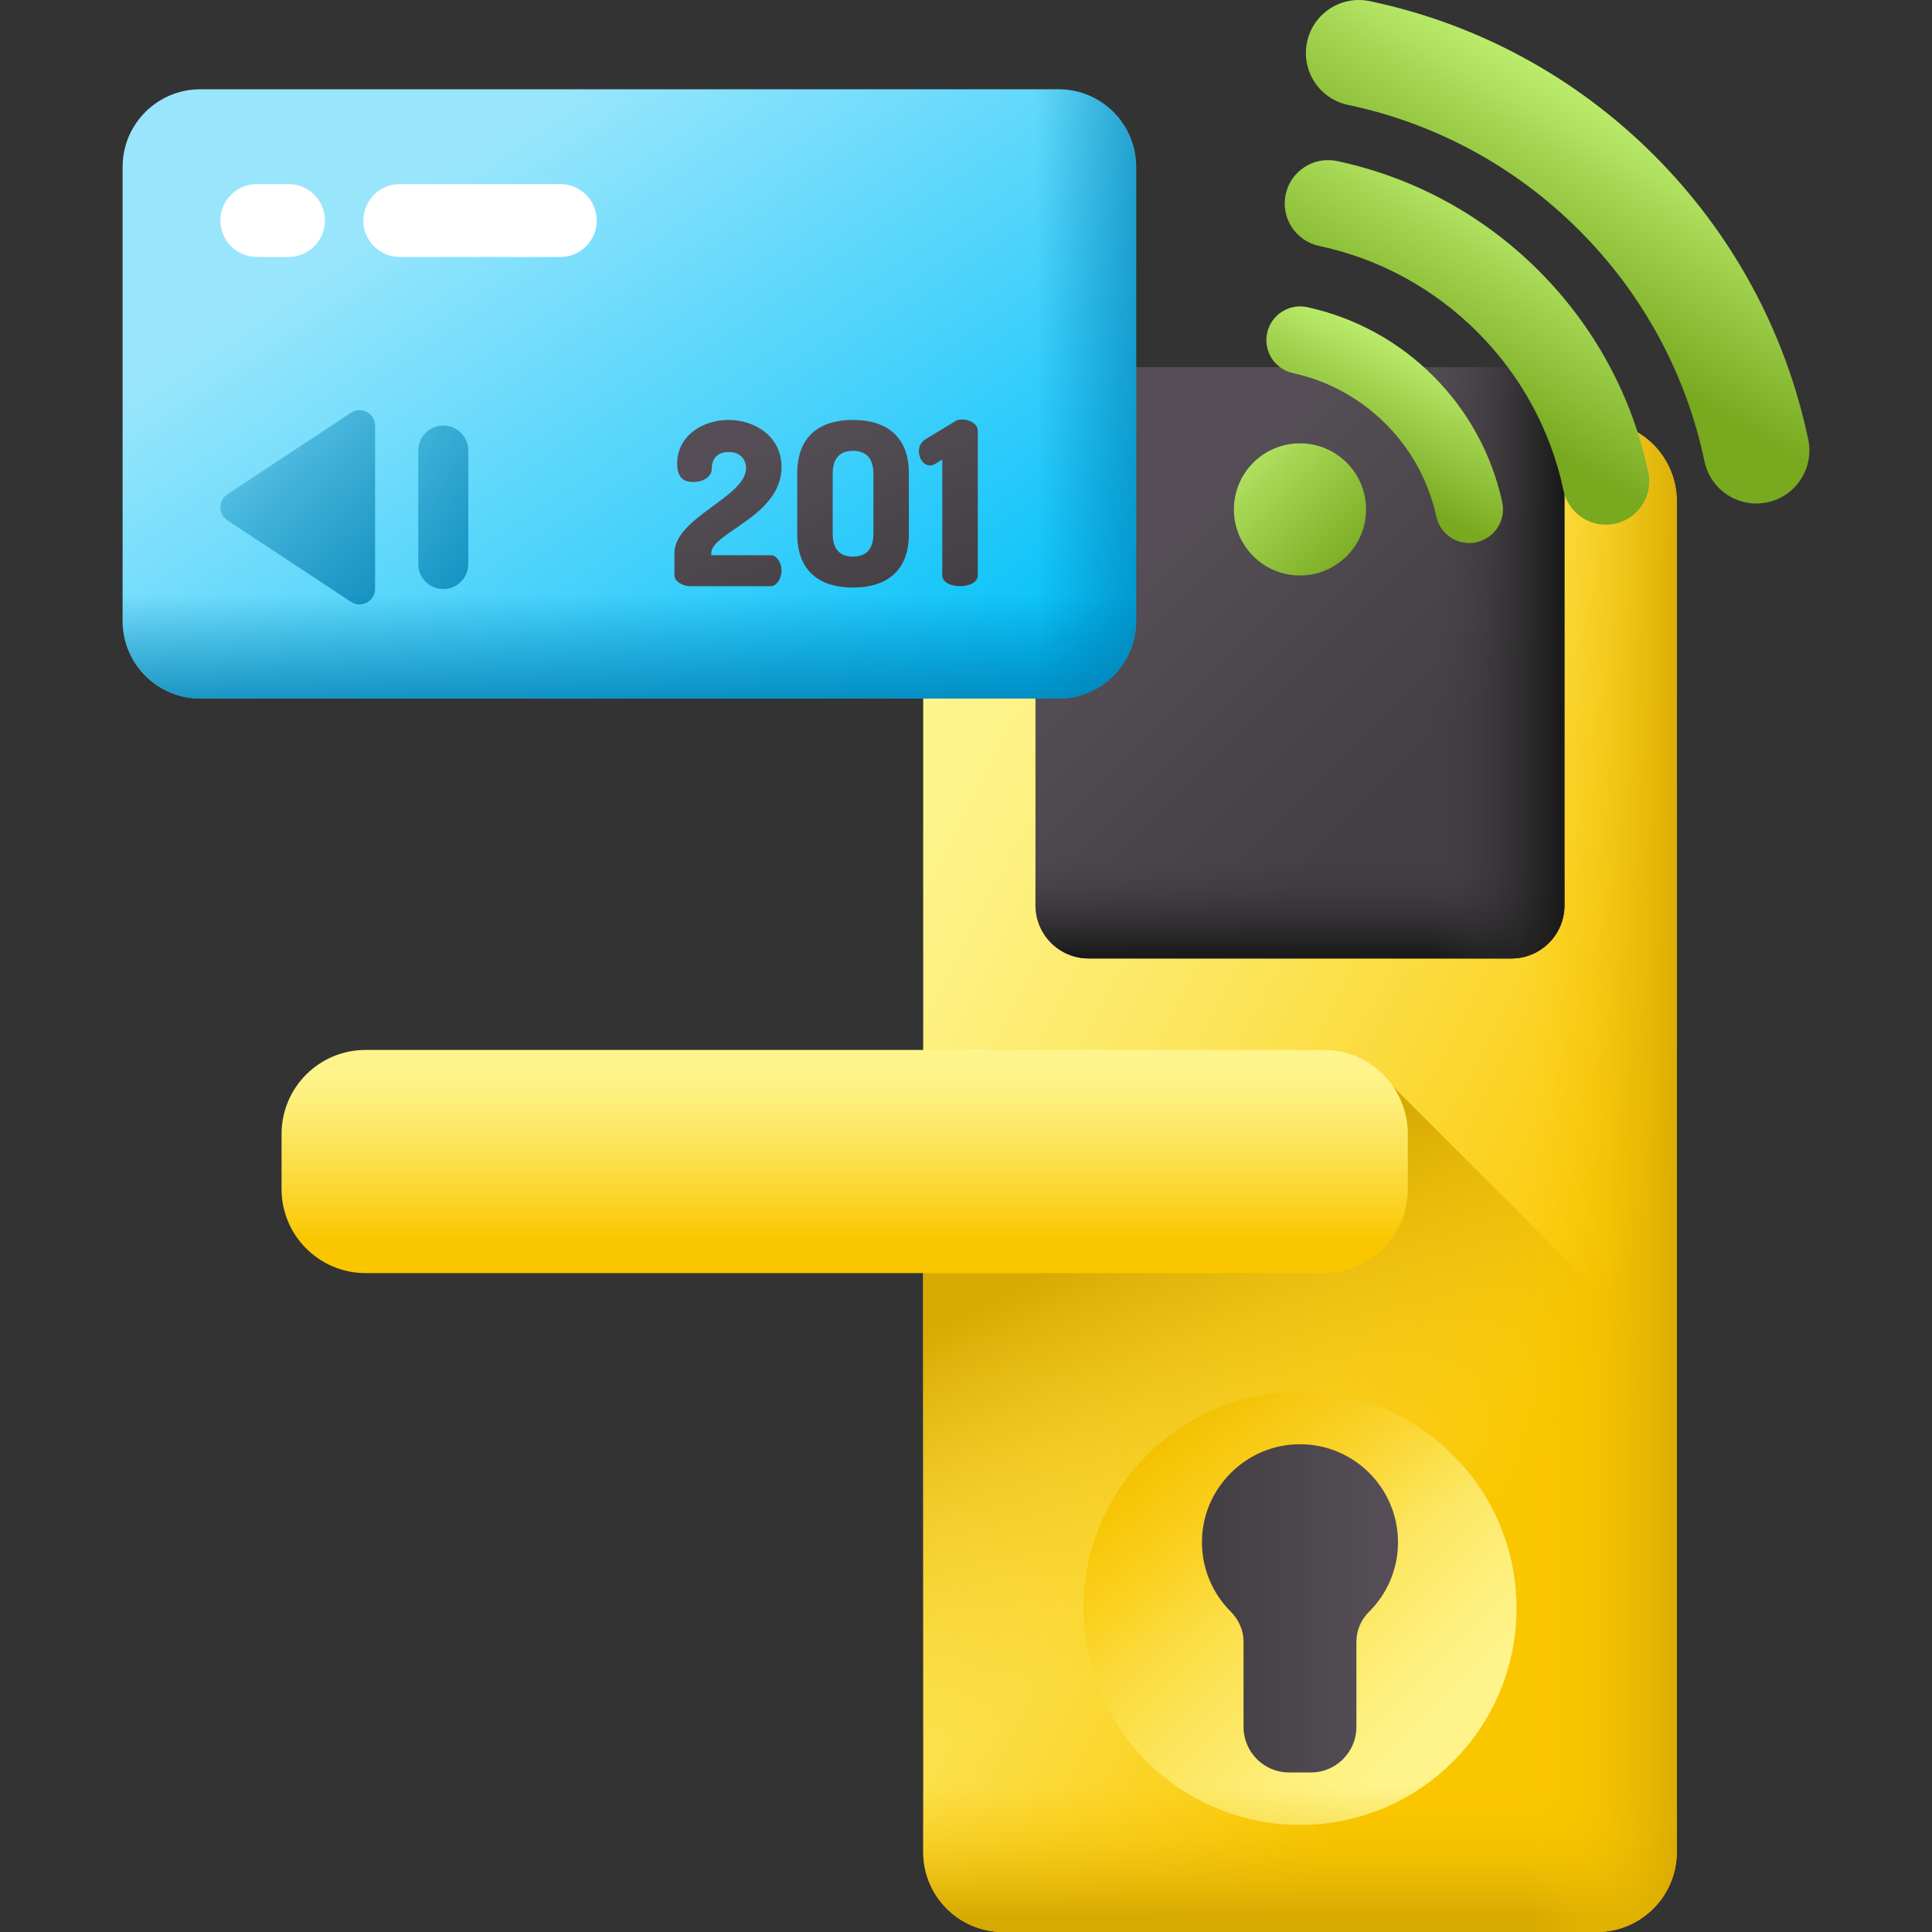 <svg id="Capa_1" enable-background="new 0 0 510 510" height="512" viewBox="0 0 510 510" width="512" xmlns="http://www.w3.org/2000/svg" xmlns:xlink="http://www.w3.org/1999/xlink"><rect x="0" y="0" width="510" height="510" fill="#333333" stroke="none"/><linearGradient id="lg1"><stop offset="0" stop-color="#fef48b"/><stop offset=".146" stop-color="#fdf07e"/><stop offset=".416" stop-color="#fce55c"/><stop offset=".778" stop-color="#fbd325"/><stop offset="1" stop-color="#fac600"/></linearGradient><linearGradient id="SVGID_1_" gradientUnits="userSpaceOnUse" x1="223.987" x2="421.679" xlink:href="#lg1" y1="249.149" y2="351.064"/><linearGradient id="SVGID_00000036934969372887674760000010876770988297319043_" gradientUnits="userSpaceOnUse" x1="377.162" x2="300.793" xlink:href="#lg1" y1="458.567" y2="382.198"/><linearGradient id="lg2"><stop offset="0" stop-color="#fac600" stop-opacity="0"/><stop offset=".408" stop-color="#efbd01" stop-opacity=".408"/><stop offset="1" stop-color="#d7aa02"/></linearGradient><linearGradient id="SVGID_00000163041689239758500060000008069956235064574639_" gradientUnits="userSpaceOnUse" x1="338.718" x2="296.051" xlink:href="#lg2" y1="418.132" y2="326.799"/><linearGradient id="lg3"><stop offset="0" stop-color="#554e56"/><stop offset="1" stop-color="#433f43"/></linearGradient><linearGradient id="SVGID_00000009585911715129819000000017653746577066258821_" gradientUnits="userSpaceOnUse" x1="363.983" x2="320.456" xlink:href="#lg3" y1="424.567" y2="424.567"/><linearGradient id="SVGID_00000101074975686292747500000005947176516541055621_" gradientUnits="userSpaceOnUse" x1="343.162" x2="343.162" xlink:href="#lg2" y1="471.442" y2="505.845"/><linearGradient id="SVGID_00000160896279410176340050000008764184611907763840_" gradientUnits="userSpaceOnUse" x1="403.329" x2="445.078" xlink:href="#lg2" y1="310.587" y2="310.587"/><linearGradient id="SVGID_00000032645720705259707650000005092731892265311157_" gradientUnits="userSpaceOnUse" x1="307.519" x2="372.675" xlink:href="#lg3" y1="139.328" y2="204.484"/><linearGradient id="lg4"><stop offset="0" stop-color="#433f43" stop-opacity="0"/><stop offset="1" stop-color="#1a1a1a"/></linearGradient><linearGradient id="SVGID_00000133508975551986903930000005453119806707619759_" gradientUnits="userSpaceOnUse" x1="343.162" x2="343.162" xlink:href="#lg4" y1="226.476" y2="251.916"/><linearGradient id="SVGID_00000068658334188886371310000008608758669030876063_" gradientUnits="userSpaceOnUse" x1="378.771" x2="411.931" xlink:href="#lg4" y1="174.971" y2="174.971"/><linearGradient id="SVGID_00000112609281081449650700000006071765214101531830_" gradientUnits="userSpaceOnUse" x1="222.974" x2="222.974" xlink:href="#lg1" y1="283.155" y2="327.155"/><linearGradient id="SVGID_00000121248894477806999690000005776142601835592067_" gradientUnits="userSpaceOnUse" x1="123.512" x2="235.512" y1="41.184" y2="206.184"><stop offset="0" stop-color="#99e6fc"/><stop offset="1" stop-color="#01c0fa"/></linearGradient><linearGradient id="lg5"><stop offset="0" stop-color="#017bae" stop-opacity="0"/><stop offset="1" stop-color="#017bae"/></linearGradient><linearGradient id="SVGID_00000148657658998443779110000011686927689428377783_" gradientUnits="userSpaceOnUse" x1="166.141" x2="166.141" xlink:href="#lg5" y1="157" y2="195.118"/><linearGradient id="SVGID_00000056392963950252229560000007303250573895278491_" gradientUnits="userSpaceOnUse" x1="273.516" x2="319.559" xlink:href="#lg5" y1="103.985" y2="103.985"/><linearGradient id="SVGID_00000145020099480347861720000006234759093707505292_" gradientUnits="userSpaceOnUse" x1="186.22" x2="206.553" xlink:href="#lg3" y1="121.523" y2="172.856"/><linearGradient id="SVGID_00000106108480364610706570000006895027776555996289_" gradientUnits="userSpaceOnUse" x1="215.979" x2="236.313" xlink:href="#lg3" y1="109.735" y2="161.069"/><linearGradient id="SVGID_00000066512155737097678040000011674089275652599219_" gradientUnits="userSpaceOnUse" x1="240.467" x2="260.8" xlink:href="#lg3" y1="100.036" y2="151.369"/><linearGradient id="SVGID_00000011010442439108472320000005700519319937417857_" gradientUnits="userSpaceOnUse" x1="44.129" x2="127.07" xlink:href="#lg5" y1="88.681" y2="171.622"/><linearGradient id="SVGID_00000183960577809381137320000007100046938166964137_" gradientUnits="userSpaceOnUse" x1="65.317" x2="154.317" xlink:href="#lg5" y1="100.22" y2="158.22"/><linearGradient id="lg6"><stop offset="0" stop-color="#bbec6c"/><stop offset="1" stop-color="#78a91f"/></linearGradient><linearGradient id="SVGID_00000053519166688658144770000000796298360035104681_" gradientUnits="userSpaceOnUse" x1="324.581" x2="358.35" xlink:href="#lg6" y1="115.89" y2="149.659"/><linearGradient id="SVGID_00000062900818607921568060000011928164213174087834_" gradientTransform="matrix(.707 .707 -.707 .707 -2435.592 -2.793)" gradientUnits="userSpaceOnUse" x1="2054.774" x2="2066.986" xlink:href="#lg6" y1="-1919.925" y2="-1884.984"/><linearGradient id="SVGID_00000162332525296605522250000004699363952574386069_" gradientTransform="matrix(.707 .707 -.707 .707 -2435.592 -2.793)" gradientUnits="userSpaceOnUse" x1="2051.669" x2="2065.577" xlink:href="#lg6" y1="-1967.473" y2="-1916.928"/><linearGradient id="SVGID_00000132070936295360293880000008853220394796560819_" gradientTransform="matrix(.707 .707 -.707 .707 -2435.592 -2.793)" gradientUnits="userSpaceOnUse" x1="2051.189" x2="2066.115" xlink:href="#lg6" y1="-2003.323" y2="-1948.707"/><g><g><g><g><path d="m421.502 510h-156.679c-11.665 0-21.121-9.456-21.121-21.121v-356.584c0-11.665 9.456-21.121 21.121-21.121h156.679c11.665 0 21.121 9.456 21.121 21.121v356.585c-.001 11.664-9.457 21.12-21.121 21.12z" fill="url(#SVGID_1_)"/><g><circle cx="343.162" cy="424.567" fill="url(#SVGID_00000036934969372887674760000010876770988297319043_)" r="57.164"/><path d="m367.804 286.892h-124.102v201.987c0 11.665 9.456 21.121 21.121 21.121h156.679c11.665 0 21.121-9.456 21.121-21.121v-127.169z" fill="url(#SVGID_00000163041689239758500060000008069956235064574639_)"/><path d="m369.037 407.121c0-14.898-12.59-26.855-27.711-25.812-12.866.887-23.243 11.387-23.994 24.262-.453 7.77 2.527 14.846 7.562 19.865 2.12 2.113 3.37 4.942 3.37 7.936v22.487c0 6.643 5.385 12.029 12.029 12.029h5.738c6.643 0 12.029-5.385 12.029-12.029v-22.492c0-2.956 1.194-5.779 3.296-7.858 4.741-4.687 7.681-11.193 7.681-18.388z" fill="url(#SVGID_00000009585911715129819000000017653746577066258821_)"/></g><path d="m243.702 408.764v80.116c0 11.665 9.456 21.121 21.121 21.121h156.679c11.665 0 21.121-9.456 21.121-21.121v-80.116z" fill="url(#SVGID_00000101074975686292747500000005947176516541055621_)"/><path d="m421.502 111.174h-82.319v398.826h82.319c11.665 0 21.121-9.456 21.121-21.121v-356.584c-.001-11.665-9.457-21.121-21.121-21.121z" fill="url(#SVGID_00000160896279410176340050000008764184611907763840_)"/></g><g><path d="m398.948 253.01h-111.572c-7.753 0-14.037-6.285-14.037-14.037v-128.004c0-7.753 6.285-14.037 14.037-14.037h111.572c7.753 0 14.037 6.285 14.037 14.037v128.003c.001 7.753-6.284 14.038-14.037 14.038z" fill="url(#SVGID_00000032645720705259707650000005092731892265311157_)"/><path d="m273.339 154.029v84.943c0 7.753 6.285 14.038 14.037 14.038h111.572c7.753 0 14.037-6.285 14.037-14.038v-84.943z" fill="url(#SVGID_00000133508975551986903930000005453119806707619759_)"/><path d="m398.948 96.932h-55.786v156.078h55.786c7.753 0 14.037-6.285 14.037-14.038v-128.003c.001-7.752-6.284-14.037-14.037-14.037z" fill="url(#SVGID_00000068658334188886371310000008608758669030876063_)"/></g><path d="m349.439 336.065h-252.929c-12.253 0-22.186-9.933-22.186-22.186v-14.537c0-12.253 9.933-22.186 22.186-22.186h252.929c12.253 0 22.186 9.933 22.186 22.186v14.537c0 12.253-9.933 22.186-22.186 22.186z" fill="url(#SVGID_00000112609281081449650700000006071765214101531830_)"/></g></g><g><g><path d="m279.428 184.402h-226.573c-11.315 0-20.488-9.173-20.488-20.488v-119.857c0-11.315 9.173-20.488 20.488-20.488h226.573c11.315 0 20.488 9.173 20.488 20.488v119.857c0 11.316-9.173 20.488-20.488 20.488z" fill="url(#SVGID_00000121248894477806999690000005776142601835592067_)"/><path d="m32.366 96.932v66.982c0 11.315 9.173 20.488 20.488 20.488h226.573c11.315 0 20.488-9.173 20.488-20.488v-66.982z" fill="url(#SVGID_00000148657658998443779110000011686927689428377783_)"/><path d="m279.428 23.568h-77.682v160.834h77.682c11.315 0 20.488-9.173 20.488-20.488v-119.857c0-11.316-9.173-20.489-20.488-20.489z" fill="url(#SVGID_00000056392963950252229560000007303250573895278491_)"/><g><path d="m192.32 110.85c6.964 0 13.988 4.383 13.988 12.427 0 13.027-18.55 17.289-18.55 22.752v.541h15.729c1.501 0 2.821 1.861 2.821 4.022s-1.321 4.142-2.821 4.142h-21.372c-1.681 0-4.083-1.14-4.083-2.881v-5.824c0-9.425 18.911-14.828 18.911-22.452 0-1.921-1.201-4.262-4.562-4.262-2.402 0-4.502 1.201-4.502 4.502 0 1.741-1.861 3.422-4.923 3.422-2.402 0-4.202-1.081-4.202-4.863-.001-7.324 6.722-11.526 13.566-11.526z" fill="url(#SVGID_00000145020099480347861720000006234759093707505292_)"/><path d="m210.45 140.926v-15.908c0-10.326 6.423-14.168 14.708-14.168s14.768 3.842 14.768 14.168v15.908c0 10.326-6.483 14.168-14.768 14.168-8.284 0-14.708-3.842-14.708-14.168zm20.111-15.908c0-4.143-2.041-6.003-5.403-6.003s-5.343 1.861-5.343 6.003v15.908c0 4.143 1.981 6.003 5.343 6.003s5.403-1.861 5.403-6.003z" fill="url(#SVGID_00000106108480364610706570000006895027776555996289_)"/><path d="m248.749 121.295-1.741 1.081c-.54.36-1.081.481-1.501.481-1.741 0-2.942-1.861-2.942-3.722 0-1.261.541-2.461 1.741-3.182l7.924-4.802c.48-.301 1.081-.42 1.741-.42 1.921 0 4.142 1.14 4.142 2.942v38.181c0 1.92-2.341 2.881-4.683 2.881s-4.683-.961-4.683-2.881v-30.559z" fill="url(#SVGID_00000066512155737097678040000011674089275652599219_)"/></g></g><g fill="#fff"><path d="m147.915 48.601h-42.391c-5.31 0-9.615 4.305-9.615 9.615 0 5.311 4.305 9.615 9.615 9.615h42.391c5.31 0 9.615-4.305 9.615-9.615 0-5.311-4.305-9.615-9.615-9.615z"/><path d="m76.161 48.601h-8.374c-5.311 0-9.615 4.305-9.615 9.615s4.305 9.615 9.615 9.615h8.374c5.31 0 9.615-4.305 9.615-9.615 0-5.311-4.305-9.615-9.615-9.615z"/></g><g><path d="m60.019 137.343 32.62 21.529c2.734 1.804 6.377-.156 6.377-3.432v-43.058c0-3.276-3.643-5.236-6.377-3.432l-32.62 21.529c-2.462 1.626-2.462 5.239 0 6.864z" fill="url(#SVGID_00000011010442439108472320000005700519319937417857_)"/><path d="m117.016 112.327c-3.649 0-6.607 2.958-6.607 6.607v29.953c0 3.649 2.958 6.607 6.607 6.607s6.607-2.958 6.607-6.607v-29.953c0-3.648-2.958-6.607-6.607-6.607z" fill="url(#SVGID_00000183960577809381137320000007100046938166964137_)"/></g></g><g><circle cx="343.162" cy="134.472" fill="url(#SVGID_00000053519166688658144770000000796298360035104681_)" r="17.444"/><g><g><path d="m396.548 132.544c-2.744-12.605-9.035-24.109-18.192-33.266s-20.661-15.449-33.266-18.193c-4.806-1.046-9.549 2.002-10.595 6.807s2.002 9.548 6.807 10.595c9.263 2.017 17.722 6.645 24.461 13.384s11.367 15.198 13.384 24.461c.377 1.73 1.232 3.232 2.398 4.397 2.072 2.072 5.122 3.079 8.197 2.409 4.805-1.045 7.853-5.788 6.806-10.594z" fill="url(#SVGID_00000062900818607921568060000011928164213174087834_)"/><path d="m435.117 124.672c-4.288-20.177-14.293-38.58-28.934-53.222-14.641-14.641-33.045-24.647-53.222-28.934-6.185-1.314-12.264 2.634-13.579 8.819-1.314 6.185 2.635 12.264 8.819 13.578 15.835 3.365 30.286 11.224 41.79 22.727 11.503 11.503 19.363 25.954 22.727 41.789.477 2.247 1.583 4.198 3.095 5.709 2.65 2.65 6.546 3.947 10.484 3.11 6.186-1.312 10.135-7.391 8.82-13.576z" fill="url(#SVGID_00000162332525296605522250000004699363952574386069_)"/><path d="m477.332 116.04c-5.975-28.457-20.045-54.409-40.687-75.052-20.642-20.642-46.595-34.711-75.052-40.686-7.563-1.588-14.982 3.256-16.57 10.819s3.256 14.982 10.819 16.57c23.125 4.856 44.223 16.297 61.014 33.088s28.232 37.888 33.088 61.014c.579 2.759 1.934 5.156 3.79 7.011 3.23 3.23 7.976 4.817 12.781 3.808 7.562-1.589 12.406-9.008 10.817-16.572z" fill="url(#SVGID_00000132070936295360293880000008853220394796560819_)"/></g></g></g></g></svg>